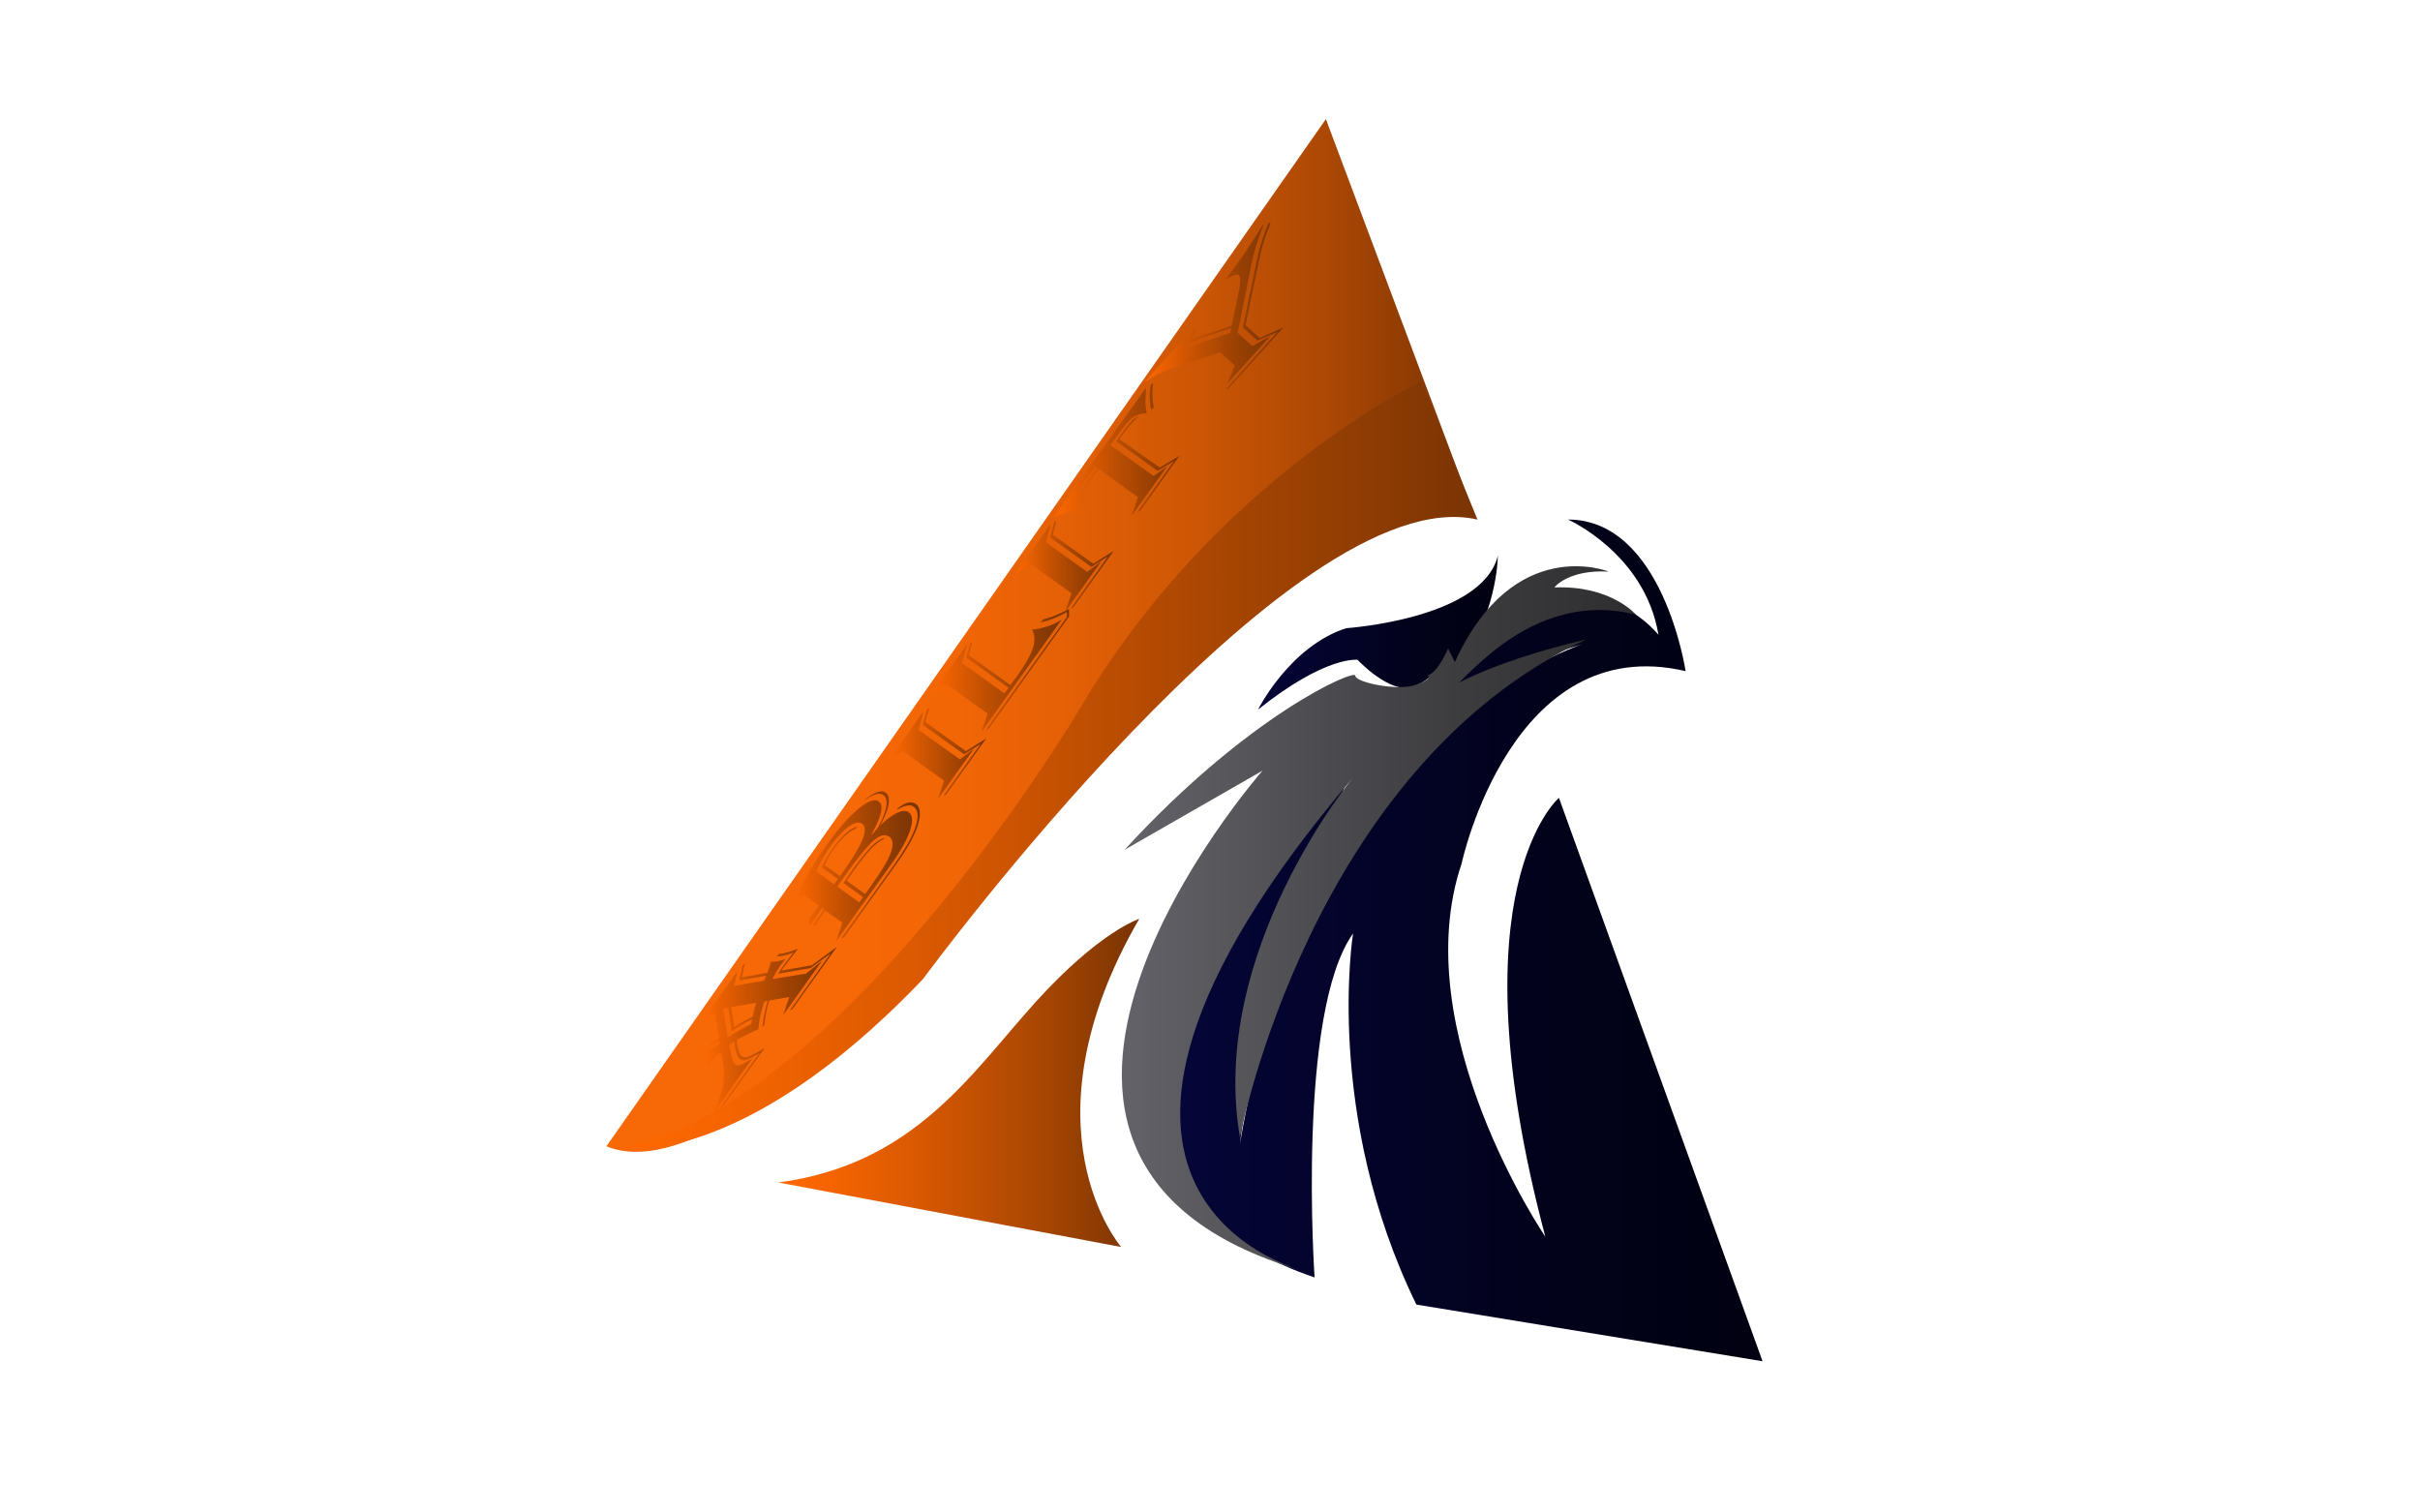 <svg id="Layer_1" data-name="Layer 1" xmlns="http://www.w3.org/2000/svg" xmlns:xlink="http://www.w3.org/1999/xlink" viewBox="0 0 1280 800"><defs><style>.cls-1{fill:url(#linear-gradient);}.cls-2{fill:url(#linear-gradient-2);}.cls-3{fill:url(#linear-gradient-3);}.cls-4{fill:url(#linear-gradient-4);}.cls-5{fill:url(#linear-gradient-5);}.cls-6{fill:url(#linear-gradient-6);}.cls-7{fill:url(#linear-gradient-7);}.cls-8{fill:url(#linear-gradient-8);}.cls-9{fill:url(#linear-gradient-9);}.cls-10{fill:url(#linear-gradient-10);}.cls-11{fill:url(#linear-gradient-11);}.cls-12{fill:url(#linear-gradient-12);}.cls-13{fill:url(#linear-gradient-13);}</style><linearGradient id="linear-gradient" x1="619.95" y1="497.41" x2="932.26" y2="497.41" gradientUnits="userSpaceOnUse"><stop offset="0.01" stop-color="#050538"/><stop offset="0.03" stop-color="#050537"/><stop offset="0.64" stop-color="#02021b"/><stop offset="1" stop-color="#010111"/></linearGradient><linearGradient id="linear-gradient-2" x1="665.39" y1="334.66" x2="792.25" y2="334.66" xlink:href="#linear-gradient"/><linearGradient id="linear-gradient-3" x1="593.37" y1="486.42" x2="865.25" y2="486.42" gradientUnits="userSpaceOnUse"><stop offset="0.01" stop-color="#626268"/><stop offset="0.65" stop-color="#3d3d40"/><stop offset="1" stop-color="#2e2e30"/></linearGradient><linearGradient id="linear-gradient-4" x1="320.74" y1="336.12" x2="780.28" y2="336.12" gradientUnits="userSpaceOnUse"><stop offset="0.28" stop-color="#f76806"/><stop offset="0.4" stop-color="#f26606"/><stop offset="0.53" stop-color="#e46006"/><stop offset="0.67" stop-color="#ce5705"/><stop offset="0.82" stop-color="#ae4905"/><stop offset="0.96" stop-color="#853804"/><stop offset="1" stop-color="#7a3404"/></linearGradient><linearGradient id="linear-gradient-5" x1="327.92" y1="404.88" x2="781.48" y2="404.88" gradientUnits="userSpaceOnUse"><stop offset="0" stop-color="#ff6801"/><stop offset="0.16" stop-color="#f16301"/><stop offset="0.45" stop-color="#cd5402"/><stop offset="0.84" stop-color="#933e03"/><stop offset="1" stop-color="#7a3404"/></linearGradient><linearGradient id="linear-gradient-6" x1="411.69" y1="572.8" x2="602.57" y2="572.8" gradientUnits="userSpaceOnUse"><stop offset="0" stop-color="#ff6801"/><stop offset="0.14" stop-color="#f56401"/><stop offset="0.38" stop-color="#d95902"/><stop offset="0.7" stop-color="#ac4803"/><stop offset="1" stop-color="#7a3404"/></linearGradient><linearGradient id="linear-gradient-7" x1="371.3" y1="544.41" x2="442.69" y2="544.41" gradientUnits="userSpaceOnUse"><stop offset="0.01" stop-color="#ff6801"/><stop offset="0.32" stop-color="#cc5402"/><stop offset="0.62" stop-color="#a04303"/><stop offset="0.86" stop-color="#843804"/><stop offset="1" stop-color="#7a3404"/></linearGradient><linearGradient id="linear-gradient-8" x1="419.29" y1="458.07" x2="486.54" y2="458.07" xlink:href="#linear-gradient-7"/><linearGradient id="linear-gradient-9" x1="469.16" y1="398.59" x2="521.62" y2="398.59" gradientUnits="userSpaceOnUse"><stop offset="0.01" stop-color="#ff6801"/><stop offset="1" stop-color="#7a3404"/></linearGradient><linearGradient id="linear-gradient-10" x1="492.2" y1="354.55" x2="565.45" y2="354.55" xlink:href="#linear-gradient-7"/><linearGradient id="linear-gradient-11" x1="536.54" y1="299.45" x2="589" y2="299.45" xlink:href="#linear-gradient-7"/><linearGradient id="linear-gradient-12" x1="557.16" y1="238.15" x2="623.83" y2="238.15" gradientUnits="userSpaceOnUse"><stop offset="0" stop-color="#ff6801"/><stop offset="1" stop-color="#7a3404"/></linearGradient><linearGradient id="linear-gradient-13" x1="605.2" y1="161.76" x2="678.78" y2="161.76" xlink:href="#linear-gradient-7"/></defs><title>Ability-brand</title><path class="cls-1" d="M824.56,422s-56.25,47.87-7.18,232.16c0,0-74.2-108.9-44.28-197.46,0,0,26.33-123.26,118.47-101.72,0,0-12-80.18-62.23-80.18,0,0,40.69,17.95,47.87,61,0,0-47.87-61-111.29,27.53l82.57-26.33s-153.18,34.7-192.67,268.06c0,0,7.18-71.8,59.84-199.85,0,0-201,209.43-20.35,270.46,0,0-9.57-140,20.35-181.9,0,0-15.56,95.74,33.5,196.26L932.26,720Z"/><path class="cls-2" d="M665.39,375.34s16.76-33.5,46.68-43.08c0,0,71.8-4.78,80.18-38.29,0,0,0,33.51-23.94,62.23l-2.39-9.58s-7.18,13.17-19.15,16.76S718.05,349,718.05,349,701.3,346.62,665.39,375.34Z"/><path class="cls-3" d="M692.92,673.33s-168.74-37.1,22.74-262.08c0,0-76.59,92.14-59.84,190.27,0,0,37.1-195.06,183.1-263.27,0,0-49.07,10.77-75.4,27.52,2.4,9.57,38.3-56.25,101.73-40.69,0,0-13.17-15.56-43.09-14.36,0,0,7.18-9.57,28.73-8.38,0,0-50.27-20.34-81.38,47.87L765.92,343s-4.79,12-10.77,14.36c0,0,3.59,1.2-6,4.79s-32.31-1.2-32.31-4.79-56.24,20.35-122.06,92.15l73-41.88S484.69,615.89,692.92,673.33Z"/><path class="cls-4" d="M320.74,606.31,701.3,63l79,210.62S714.46,240.11,558.89,426.8C558.89,426.8,393.74,636.23,320.74,606.31Z"/><path class="cls-5" d="M751.56,201.82s-108.9,51.46-180.71,173.52c0,0-124.46,209.43-242.93,232.17,0,0,63.42,12,160.36-89.76,0,0,195.06-265.67,293.2-242.93Z"/><path class="cls-6" d="M411.69,625.46,593,659.57S538.54,596.74,602.57,486c0,0-21,6.58-55.05,44.28S483.49,615.89,411.69,625.46Z"/><path class="cls-7" d="M390,513.79l-1.74,7.68,15.82-2.75,1.17-2.6L391,518.59l1.74-7.85,1.29-1.31-1.64,7.49,13.52-2.33c.2-.55.31-.86.34-1l.75-2.3a23.27,23.27,0,0,0,.83-2.66,16.61,16.61,0,0,0,7.54-1.47c-.81,1.07-1.4,1.86-1.75,2.35a43.24,43.24,0,0,0-5,8.34L426.26,515l8.53-6.76L414.28,536.9l3.16-9.58-10.64,1.9A66.49,66.49,0,0,0,404.37,542l-1.06,1.22a77.39,77.39,0,0,1,2.54-13.29l.12-.6-1.7.42a59,59,0,0,0-3.17,14.64l-1.34.58q-3.86,1.71-9.37,4.7l-.66.39q.47,6.94,2.71,8.55a3.34,3.34,0,0,0,3.11.39,50.5,50.5,0,0,0,7.27-3.69l1.48-.83-21.94,30.65-1.38.73L401.66,557l-1.13.65a32.21,32.21,0,0,1-6.13,3,3.4,3.4,0,0,1-3-.41q-2.14-1.53-3-9.29l-2.75,1.81a28.6,28.6,0,0,0,.63,3.29l.81,3.4c.41,1.85,1,3,1.76,3.58a2.85,2.85,0,0,0,2.72.32,28.53,28.53,0,0,0,5.38-3l1.13-.73L377.72,588q4.25-9.22,5-15.85a42.73,42.73,0,0,0-1.39-15.2l-.13-.43a42.71,42.71,0,0,0-7.37,7.85,23.12,23.12,0,0,0-.14-7.39c.56-.4.9-.65,1-.73l2.71-1.92c.93-.65,2-1.46,3.18-2.45l-.2-1.68-.69.53c-2,1.45-3.61,2.69-4.91,3.7l-.51.41.19-1.24q2.88-2.49,5.84-4.57L378,535.65l-6.7,4.3Zm-7.55,19.66,2.37,15.34a93.58,93.58,0,0,1,8.55-5.12l3.22-1.65.68-.37a4.84,4.84,0,0,0,.17-.73l.21-1c0-.15.09-.43.18-.82a67.54,67.54,0,0,0-10.72,6.31L385.23,533Zm4.26-.81,1.63,10.6a4.16,4.16,0,0,1,.66-.38l2.63-1.64a56.83,56.83,0,0,1,5.77-3.08l.72-.34a69.11,69.11,0,0,1,1.89-7.4Zm25.66-28.25c1.85.08,5.07-.77,9.66-2.52-.64.8-1,1.26-1.08,1.37l-3.44,4.49q-2.34,3-3.36,4.47l-.79,1.15,16.1-2.81,13.2-9.7L419.17,533.7l-1.34.68,21.57-30.14-10.66,7.82-17.13,3q1.2-2.07,3-4.56c1.47-2,3.15-4.27,5.07-6.68l-1,.35q-5.08,1.86-8,1.68Z"/><path class="cls-8" d="M419.29,479a157.43,157.43,0,0,1,18.4-32.67q8.73-12.19,16.28-18.46t10.77-4q4.29,3.07-3.85,17.5l.23.17c.74-.85,1.64-1.87,2.7-3a37.17,37.17,0,0,0,4.86-11.5c.6-3.21.1-5.38-1.48-6.51q-3-2.13-10.05,2.85l-.13-.09.64-.49q7.44-5.91,10.76-3.54,4.59,3.29-2.79,17.4a33.79,33.79,0,0,1,8.89-6.73c2.64-1.22,4.69-1.32,6.14-.28q3.13,2.25.63,9.72T471.47,457l-29.08,40.63,3.12-9.6-9.1-6.52q-2.4,3.36-5.35,8h-.94q3.44-5.17,5.74-8.42l-1.11-.8-1,1.42q-2.28,3.18-5.56,8.13l-.24-3.95.68-.89q1.63-2.16,2.46-3.3c.81-1.14,1.46-2,2-2.62l-7.91-5.66Zm12.4-18,9.48,6.79c.29-.43.48-.72.59-.87l.75-1,.69-1-8.59-6.16a68.37,68.37,0,0,1,6-10.13,48.31,48.31,0,0,1,6.75-7.92,15.87,15.87,0,0,1,6.19-3.5l-1.47,1.35Q446.63,441.1,441,449a38.4,38.4,0,0,0-4.76,8.61l8.07,5.78L446,461q7.75-10.83,10.22-17.1t-.29-8.23q-2.42-1.73-7.05,1.61t-9.75,10.48A69.75,69.75,0,0,0,431.69,461Zm11.21,8,11.58,8.29,2-2.84-10.32-7.38q2.78-4.11,4-5.87A123.15,123.15,0,0,1,460.65,448a18.61,18.61,0,0,1,7.29-4.95l-.49.68a26.12,26.12,0,0,0-7,5.54,125.84,125.84,0,0,0-9.37,11.92l-3.29,4.68,9.81,7,1.31-1.82,5.78-8.3q11-16.3,5.7-20.13-3.34-2.38-8.35,2t-15.37,18.87Q445.65,464.94,442.9,469Zm31.89-41.45q6.09-4.83,9.65-2.28t1.07,11q-2.44,8.2-11.58,21L446.3,495.79l-1.25.56,25.63-35.81q8.37-11.69,11.18-17.48,6.22-12.88,1.33-16.39-2.73-1.95-8.7,1.67Z"/><path class="cls-9" d="M469.16,403.24l19.26-26.9L485.83,386l21.88,15.67,7.35-5.56-18.93,26.44,3.23-9.61-21.92-15.7Zm22.28-28.6-2,7.31,21.42,15.33,10.78-6.7-21.13,29.51-1.58,1,19.74-27.58-8.74,5.5L488.1,383.41l2.23-8.1Z"/><path class="cls-10" d="M492.2,367.72l19.42-27.13-2.85,10.06,22.47,16.09.32-.46,1.53-2,.36-.51-22.32-16,2.1-7.77,1-.47-1.86,7,22.07,15.79c1.27-1.66,2.47-3.26,3.58-4.82q6.45-9,8.28-14.7t-.43-9.72q9.55-1.23,15.68-5.34L519.17,387l3.23-9.53L500.48,361.8Zm73.19-45.63.06,3.91L523,385.25l-1.58,1,43-60-.15-2.6a45.49,45.49,0,0,1-13.47,5.46l-.4.06,1.55-1.63.65-.14a59.2,59.2,0,0,0,12.23-5Z"/><path class="cls-11" d="M536.54,304.1l19.26-26.9-2.59,9.65,21.88,15.66,7.35-5.55L563.51,323.4l3.23-9.62-21.93-15.69Zm22.28-28.6-2,7.31,21.42,15.33,10.78-6.7L567.87,321l-1.58,1L586,294.38l-8.74,5.5-21.82-15.62,2.24-8.09Z"/><path class="cls-12" d="M606.07,205.3c0,.51,0,.85,0,1l-.24,5.67a22.08,22.08,0,0,0,.73,6.09l0,.19-.55.46-.4,0A10.39,10.39,0,0,0,599,221q-3.11,2.38-7.57,8.62c-1.22,1.7-2.41,3.43-3.57,5.17l-.49.68,22.79,16.31,7.08-5.06-18.56,25.94,3.23-9.71-20.92-15-2.9,4q-4.18,5.84-5.1,8.92a4.93,4.93,0,0,0,.9,5.06l-1.06,1.48a6,6,0,0,1-1-5.88q1.05-3.51,5.68-10l2.46-3.39.44-.62-1-.74q-2.21,2.8-4.07,5.42-5.25,7.32-6.45,11.34t1.17,6.25l-.49.68a48.93,48.93,0,0,0-11.92,2.88l-.45.19Zm-3.69,14.87a54.57,54.57,0,0,0-8.36,9.46c-.62.87-1.25,1.79-1.89,2.77l21.29,14.89,10.41-6.19-20.76,29-1.5.9L621,243.81l-8.66,5.31-21.9-15.68,2.17-3.08a80,80,0,0,1,5.91-7.57A9.16,9.16,0,0,1,602.38,220.17Zm7.57-17.5a37.88,37.88,0,0,0,.25,12.62l0,.38-1.29,1-.06-.3a32.34,32.34,0,0,1-.25-12.45l.08-.38Z"/><path class="cls-13" d="M667.9,119l.43-.18-.25.71a126.58,126.58,0,0,0-6.52,21.84l-1,5.12-5.95,29.58,7.8,7,9.33-5.21L649,203.12l4.17-9.77-7.8-7-18.29,6.06-4,1.26a73.44,73.44,0,0,0-8.55,3.23,98.91,98.91,0,0,0-8.61,4.89l-.68.41L628.79,176l-3.32,8.66,25.2-8.58.51-2.55-22.53,7.6,3-7.17,1.29-.82-2.64,6.18,21.14-7,3.69-17.72q1.57-7.69.11-9-1.23-1.11-6.77,1.88a310.56,310.56,0,0,0,19-27.78Zm3.25-1.3.79.71-.28.69A95.86,95.86,0,0,0,668,129.35q-1.29,4.53-3.22,14l-6,28.64,7.53,6.78,12.45-5.51-29.24,32.46-1.08.15,27.32-30.33-10.71,4.63-7.66-6.91,6.06-29.2.94-4.6A103,103,0,0,1,671.15,117.69Z"/></svg>